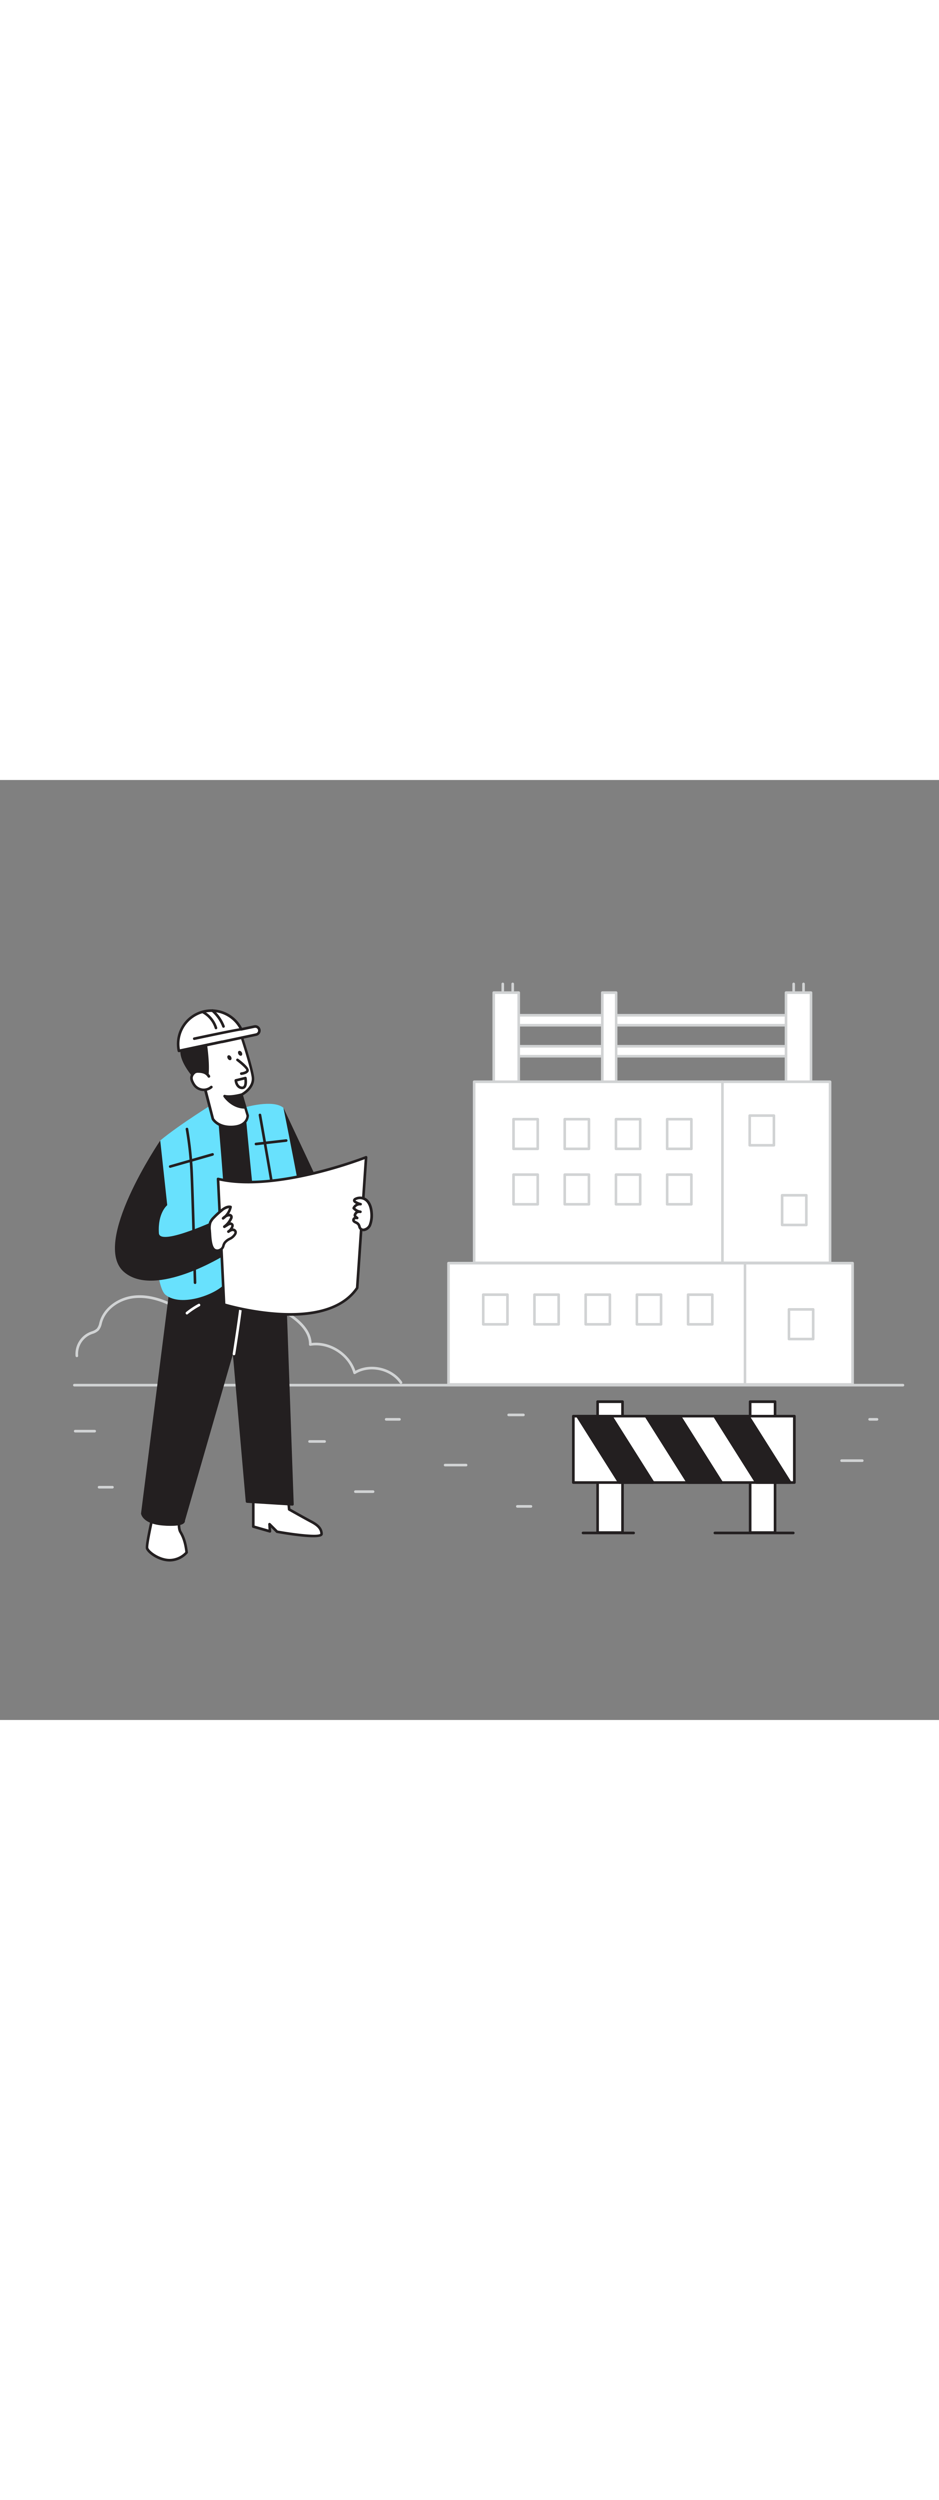 <svg id="_0030_construction_site" data-name="0030_construction_site" xmlns="http://www.w3.org/2000/svg" viewBox="0 0 500 500" data-imageid="construction-site-79" imageName="Construction Site" class="illustrations_image" style="width: 188px;"><rect x="0" y="0" width="500" height="500" fill="#808080" stroke="none"/><defs><style>.cls-1_construction-site-79{fill:#d1d3d4;}.cls-2_construction-site-79{fill:#fff;}.cls-3_construction-site-79{fill:#231f20;}.cls-4_construction-site-79{fill:#68e1fd;}</style></defs><g id="Background_construction-site-79"><path class="cls-1_construction-site-79" d="M213.5,321.22a.73.73,0,0,1-.58-.3c-5.06-7.31-16.16-9.64-23.73-5a.75.75,0,0,1-.62.06.7.7,0,0,1-.42-.47c-2.65-9.48-13.1-16.13-22.81-14.55a.65.65,0,0,1-.57-.16.67.67,0,0,1-.24-.54c.14-6.74-5.95-12.1-11.09-15.41a81.67,81.67,0,0,0-32.28-12.06c-4.62-.66-20.17-2-26,8.39a.7.7,0,0,1-.94.27C85.9,276.92,78.61,275,71.9,275.6c-8.28.74-15.47,6-17.48,12.81-.08.26-.15.52-.22.78a8,8,0,0,1-1.63,3.57,8,8,0,0,1-3.33,1.87c-.34.12-.69.25-1,.39a11.25,11.25,0,0,0-6.62,11.23A.68.68,0,0,1,41,307a.69.69,0,0,1-.77-.61,12.65,12.65,0,0,1,7.46-12.66c.35-.15.72-.29,1.08-.42a6.88,6.88,0,0,0,2.79-1.51,6.88,6.88,0,0,0,1.31-3c.07-.27.15-.54.22-.81,2.18-7.33,9.86-13,18.69-13.8,6.83-.61,14.2,1.26,22.54,5.7,6.47-10.55,22.29-9.17,27.05-8.49a83.08,83.08,0,0,1,32.84,12.27c7.43,4.78,11.46,10.23,11.71,15.79,9.85-1.18,20.2,5.4,23.32,14.81,8.14-4.41,19.54-1.81,24.84,5.83a.69.69,0,0,1-.18,1A.73.73,0,0,1,213.5,321.22Z"/><path class="cls-1_construction-site-79" d="M480.8,322.6H39.6a.7.7,0,0,1,0-1.4H480.8a.7.7,0,1,1,0,1.4Z"/><path class="cls-1_construction-site-79" d="M248.1,365.11h-11a.7.7,0,1,1,0-1.39h11a.7.7,0,1,1,0,1.39Z"/><path class="cls-1_construction-site-79" d="M198.66,379.24h-9.42a.7.7,0,0,1,0-1.4h9.42a.7.7,0,0,1,0,1.4Z"/><path class="cls-1_construction-site-79" d="M50.33,347.06H40.13a.7.7,0,1,1,0-1.39h10.2a.7.7,0,1,1,0,1.39Z"/><path class="cls-1_construction-site-79" d="M212.79,340.78h-7.07a.7.7,0,1,1,0-1.39h7.07a.7.7,0,0,1,0,1.39Z"/><path class="cls-1_construction-site-79" d="M459.22,362.75h-11a.7.7,0,1,1,0-1.39h11a.7.7,0,0,1,0,1.39Z"/><path class="cls-1_construction-site-79" d="M59.79,376.88H52.68a.7.7,0,0,1,0-1.39h7.11a.7.7,0,1,1,0,1.39Z"/><path class="cls-1_construction-site-79" d="M282.63,387.08h-7.06a.7.7,0,1,1,0-1.39h7.06a.7.7,0,1,1,0,1.39Z"/><path class="cls-1_construction-site-79" d="M278.71,338.43h-7.85a.7.7,0,0,1,0-1.4h7.85a.7.7,0,1,1,0,1.4Z"/><path class="cls-1_construction-site-79" d="M172.76,352.55h-7.85a.7.7,0,1,1,0-1.39h7.85a.7.7,0,1,1,0,1.39Z"/><path class="cls-1_construction-site-79" d="M467.07,340.78h-3.93a.7.7,0,1,1,0-1.39h3.93a.7.7,0,0,1,0,1.39Z"/></g><g id="Building_construction-site-79"><rect class="cls-2_construction-site-79" x="268.45" y="125.15" width="156.73" height="5.29"/><path class="cls-1_construction-site-79" d="M425.19,131.14H268.45a.7.7,0,0,1-.69-.7v-5.29a.69.69,0,0,1,.69-.7H425.19a.69.69,0,0,1,.69.7v5.29A.7.7,0,0,1,425.19,131.14Zm-156-1.4H424.49v-3.89H269.15Z"/><rect class="cls-2_construction-site-79" x="268.45" y="141.64" width="156.73" height="5.29"/><path class="cls-1_construction-site-79" d="M425.19,147.63H268.45a.7.7,0,0,1-.69-.7v-5.29a.69.69,0,0,1,.69-.7H425.19a.69.69,0,0,1,.69.7v5.29A.7.7,0,0,1,425.19,147.63Zm-156-1.4H424.49v-3.89H269.15Z"/><rect class="cls-2_construction-site-79" x="262.92" y="113.11" width="13.29" height="48.07"/><path class="cls-1_construction-site-79" d="M276.21,161.87h-13.3a.69.69,0,0,1-.69-.69V113.11a.69.69,0,0,1,.69-.7h13.3a.69.69,0,0,1,.69.7v48.07A.69.69,0,0,1,276.21,161.87Zm-12.6-1.39h11.9V113.81h-11.9Z"/><rect class="cls-2_construction-site-79" x="320.71" y="113.11" width="7.36" height="48.07"/><path class="cls-1_construction-site-79" d="M328.07,161.87h-7.36a.69.69,0,0,1-.69-.69V113.11a.69.69,0,0,1,.69-.7h7.36a.69.69,0,0,1,.69.7v48.07A.69.69,0,0,1,328.07,161.87Zm-6.66-1.39h6V113.81h-6Z"/><rect class="cls-2_construction-site-79" x="418.54" y="113.11" width="13.29" height="48.07"/><path class="cls-1_construction-site-79" d="M431.83,161.87H418.54a.7.7,0,0,1-.7-.69V113.11a.7.7,0,0,1,.7-.7h13.29a.7.7,0,0,1,.7.7v48.07A.69.69,0,0,1,431.83,161.87Zm-12.59-1.39h11.9V113.81h-11.9Z"/><path class="cls-1_construction-site-79" d="M267.71,112.83a.69.69,0,0,1-.69-.7v-3.57a.7.7,0,1,1,1.39,0v3.57A.7.7,0,0,1,267.71,112.83Z"/><path class="cls-1_construction-site-79" d="M273,112.83a.69.69,0,0,1-.69-.7v-3.57a.7.7,0,1,1,1.39,0v3.57A.7.7,0,0,1,273,112.83Z"/><path class="cls-1_construction-site-79" d="M422.61,112.83a.69.69,0,0,1-.69-.7v-3.57a.7.7,0,1,1,1.39,0v3.57A.7.7,0,0,1,422.61,112.83Z"/><path class="cls-1_construction-site-79" d="M427.88,112.83a.7.7,0,0,1-.7-.7v-3.57a.7.7,0,1,1,1.39,0v3.57A.69.69,0,0,1,427.88,112.83Z"/><rect class="cls-2_construction-site-79" x="396.57" y="257" width="57.41" height="64.51"/><path class="cls-1_construction-site-79" d="M454,322.21H396.57a.71.71,0,0,1-.7-.7V257a.7.7,0,0,1,.7-.69H454a.69.69,0,0,1,.69.69v64.51A.7.7,0,0,1,454,322.21Zm-56.72-1.4h56V257.7h-56Z"/><rect class="cls-2_construction-site-79" x="238.82" y="257" width="157.84" height="64.51"/><path class="cls-1_construction-site-79" d="M396.66,322.21H238.82a.7.7,0,0,1-.69-.7V257a.69.69,0,0,1,.69-.69H396.66a.69.69,0,0,1,.7.69v64.51A.7.7,0,0,1,396.66,322.21Zm-157.14-1.4H396V257.7H239.52Z"/><rect class="cls-2_construction-site-79" x="384.5" y="160.51" width="57.49" height="96.34"/><path class="cls-1_construction-site-79" d="M442,257.55H384.5a.7.7,0,0,1-.7-.7V160.51a.7.7,0,0,1,.7-.69H442a.69.69,0,0,1,.69.69v96.34A.69.69,0,0,1,442,257.55Zm-56.8-1.4h56.1V161.21H385.2Z"/><rect class="cls-2_construction-site-79" x="252.48" y="160.51" width="132.2" height="96.34"/><path class="cls-1_construction-site-79" d="M384.67,257.55H252.48a.7.7,0,0,1-.7-.7V160.51a.69.69,0,0,1,.7-.69H384.67a.69.69,0,0,1,.7.69v96.34A.7.7,0,0,1,384.67,257.55Zm-131.5-1.4H384V161.21H253.17Z"/><path class="cls-1_construction-site-79" d="M286.34,196.9h-12.9a.69.69,0,0,1-.7-.69V180.42a.7.7,0,0,1,.7-.7h12.9a.7.7,0,0,1,.69.7v15.79A.69.69,0,0,1,286.34,196.9Zm-12.2-1.39h11.5V181.12h-11.5Z"/><path class="cls-1_construction-site-79" d="M313.6,196.9H300.71a.69.69,0,0,1-.7-.69V180.42a.7.7,0,0,1,.7-.7H313.6a.7.7,0,0,1,.7.7v15.79A.69.69,0,0,1,313.6,196.9Zm-12.2-1.39h11.51V181.12H301.4Z"/><path class="cls-1_construction-site-79" d="M340.87,196.9H328a.69.69,0,0,1-.7-.69V180.42a.7.7,0,0,1,.7-.7h12.89a.7.7,0,0,1,.7.7v15.79A.69.69,0,0,1,340.87,196.9Zm-12.2-1.39h11.51V181.12H328.67Z"/><path class="cls-1_construction-site-79" d="M368.14,196.9h-12.9a.69.69,0,0,1-.69-.69V180.42a.7.7,0,0,1,.69-.7h12.9a.7.7,0,0,1,.7.7v15.79A.69.69,0,0,1,368.14,196.9Zm-12.2-1.39h11.51V181.12H355.94Z"/><path class="cls-1_construction-site-79" d="M286.34,226.39h-12.9a.69.69,0,0,1-.7-.69V209.91a.69.69,0,0,1,.7-.69h12.9a.69.69,0,0,1,.69.69V225.7A.69.69,0,0,1,286.34,226.39ZM274.14,225h11.5V210.61h-11.5Z"/><path class="cls-1_construction-site-79" d="M313.6,226.39H300.71a.69.69,0,0,1-.7-.69V209.91a.69.69,0,0,1,.7-.69H313.6a.69.69,0,0,1,.7.69V225.7A.69.69,0,0,1,313.6,226.39ZM301.4,225h11.51V210.61H301.4Z"/><path class="cls-1_construction-site-79" d="M340.87,226.39H328a.69.69,0,0,1-.7-.69V209.91a.69.69,0,0,1,.7-.69h12.89a.69.69,0,0,1,.7.69V225.7A.69.69,0,0,1,340.87,226.39ZM328.67,225h11.51V210.61H328.67Z"/><path class="cls-1_construction-site-79" d="M368.14,226.39h-12.9a.69.69,0,0,1-.69-.69V209.91a.69.69,0,0,1,.69-.69h12.9a.69.69,0,0,1,.7.69V225.7A.69.69,0,0,1,368.14,226.39ZM355.94,225h11.51V210.61H355.94Z"/><path class="cls-1_construction-site-79" d="M429.36,237.38h-12.9a.7.7,0,0,1-.7-.7V220.9a.7.7,0,0,1,.7-.7h12.9a.69.69,0,0,1,.69.7v15.78A.69.69,0,0,1,429.36,237.38ZM417.16,236h11.5V221.6h-11.5Z"/><path class="cls-1_construction-site-79" d="M433,298.07h-12.9a.69.69,0,0,1-.69-.69V281.59a.69.69,0,0,1,.69-.69H433a.69.69,0,0,1,.7.69v15.79A.69.69,0,0,1,433,298.07Zm-12.2-1.39h11.5V282.29h-11.5Z"/><path class="cls-1_construction-site-79" d="M412.09,195h-12.9a.69.69,0,0,1-.69-.7V178.52a.69.69,0,0,1,.69-.7h12.9a.7.7,0,0,1,.7.7V194.3A.7.7,0,0,1,412.09,195Zm-12.2-1.39H411.4V179.22H399.89Z"/><path class="cls-1_construction-site-79" d="M297.48,290.24H284.59a.7.7,0,0,1-.7-.7V273.76a.7.7,0,0,1,.7-.7h12.89a.7.7,0,0,1,.7.7v15.78A.7.7,0,0,1,297.48,290.24Zm-12.2-1.39h11.51V274.46H285.28Z"/><path class="cls-1_construction-site-79" d="M324.75,290.24H311.86a.7.7,0,0,1-.7-.7V273.76a.7.7,0,0,1,.7-.7h12.89a.7.7,0,0,1,.7.7v15.78A.7.7,0,0,1,324.75,290.24Zm-12.2-1.39h11.51V274.46H312.55Z"/><path class="cls-1_construction-site-79" d="M270.21,290.24H257.32a.7.7,0,0,1-.7-.7V273.76a.7.7,0,0,1,.7-.7h12.89a.7.7,0,0,1,.7.7v15.78A.7.7,0,0,1,270.21,290.24ZM258,288.85h11.51V274.46H258Z"/><path class="cls-1_construction-site-79" d="M352,290.24H339.13a.7.7,0,0,1-.7-.7V273.76a.7.7,0,0,1,.7-.7H352a.7.7,0,0,1,.7.7v15.78A.7.7,0,0,1,352,290.24Zm-12.2-1.39h11.51V274.46H339.82Z"/><path class="cls-1_construction-site-79" d="M379.29,290.24h-12.9a.69.69,0,0,1-.69-.7V273.76a.69.69,0,0,1,.69-.7h12.9a.7.7,0,0,1,.7.7v15.78A.7.7,0,0,1,379.29,290.24Zm-12.2-1.39H378.6V274.46H367.09Z"/></g><g id="Construction_Sign_construction-site-79" data-name="Construction Sign"><rect class="cls-2_construction-site-79" x="318.21" y="330.67" width="13.26" height="69.59"/><path class="cls-3_construction-site-79" d="M331.47,401H318.21a.69.69,0,0,1-.69-.7V330.67a.69.69,0,0,1,.69-.7h13.26a.7.7,0,0,1,.7.7v69.58A.7.7,0,0,1,331.47,401Zm-12.56-1.39h11.87v-68.2H318.91Z"/><rect class="cls-2_construction-site-79" x="399.44" y="330.67" width="13.26" height="69.59"/><path class="cls-3_construction-site-79" d="M412.7,401H399.44a.7.7,0,0,1-.7-.7V330.67a.7.7,0,0,1,.7-.7H412.7a.7.7,0,0,1,.7.7v69.58A.7.7,0,0,1,412.7,401Zm-12.56-1.39H412v-68.2H400.14Z"/><rect class="cls-2_construction-site-79" x="305.29" y="338.38" width="117.67" height="35.32"/><path class="cls-3_construction-site-79" d="M423,374.4H305.29a.7.7,0,0,1-.7-.7V338.38a.69.69,0,0,1,.7-.69H423a.7.7,0,0,1,.7.69V373.7A.7.7,0,0,1,423,374.4ZM306,373H422.26V339.08H306Z"/><polygon class="cls-3_construction-site-79" points="347.8 373.7 329.76 373.7 307.46 338.38 325.5 338.38 347.8 373.7"/><path class="cls-3_construction-site-79" d="M347.8,374.39H329.75a.68.68,0,0,1-.58-.32l-22.3-35.32a.69.69,0,0,1,.59-1.06h18a.7.7,0,0,1,.59.32l22.3,35.32a.7.7,0,0,1,0,.7A.67.67,0,0,1,347.8,374.39ZM330.14,373h16.4l-21.42-33.93h-16.4Z"/><polygon class="cls-3_construction-site-79" points="384.3 373.7 366.25 373.7 343.95 338.38 362 338.38 384.3 373.7"/><path class="cls-3_construction-site-79" d="M384.3,374.39H366.25a.7.7,0,0,1-.59-.32l-22.29-35.32a.68.68,0,0,1,0-.7.71.71,0,0,1,.61-.36H362a.7.7,0,0,1,.59.32l22.29,35.32a.66.66,0,0,1,0,.7A.67.67,0,0,1,384.3,374.39ZM366.63,373H383l-21.42-33.93H345.21Z"/><polygon class="cls-3_construction-site-79" points="420.79 373.7 402.74 373.7 380.45 338.38 398.49 338.38 420.79 373.7"/><path class="cls-3_construction-site-79" d="M420.79,374.39H402.74a.67.67,0,0,1-.58-.32l-22.3-35.32a.7.7,0,0,1,0-.7.69.69,0,0,1,.61-.36h18a.7.7,0,0,1,.59.32l22.3,35.32a.7.7,0,0,1,0,.7A.68.68,0,0,1,420.79,374.39ZM403.13,373h16.4l-21.42-33.93h-16.4Z"/><path class="cls-3_construction-site-79" d="M422.33,401.21H380.74a.7.7,0,1,1,0-1.39h41.59a.7.7,0,1,1,0,1.39Z"/><path class="cls-3_construction-site-79" d="M337.31,401.21H310.36a.7.7,0,0,1,0-1.39h26.95a.7.7,0,1,1,0,1.39Z"/></g><g id="Character_construction-site-79"><path class="cls-3_construction-site-79" d="M150.92,174.37s24.07,51.06,27.3,58.44-11.07,24.43-16.6,20.28S150.92,174.37,150.92,174.37Z"/><path class="cls-2_construction-site-79" d="M95.59,391.41s-1,6.18.48,8.55,2.69,5.39,3.32,10.93a12.31,12.31,0,0,1-9,4.12c-5.71,0-11.41-4.28-12-6.34s4.59-23.91,4.59-23.91Z"/><path class="cls-3_construction-site-79" d="M90.37,415.71c-6.13,0-12-4.49-12.71-6.83-.65-2.13,3.71-20.6,4.58-24.28a.7.7,0,0,1,1-.45l12.66,6.65a.69.69,0,0,1,.37.72c-.25,1.65-.68,6.32.38,8.09,1.31,2.17,2.74,5.21,3.42,11.2a.7.7,0,0,1-.15.52A12.91,12.91,0,0,1,90.37,415.71Zm-7-29.91C81,396,78.65,407.22,79,408.47c.52,1.69,5.94,5.84,11.37,5.84a11.7,11.7,0,0,0,8.29-3.65c-.66-5.52-2-8.32-3.19-10.34-1.32-2.19-.85-6.9-.64-8.52Z"/><path class="cls-3_construction-site-79" d="M144,252.79l-27.45,7.6L110.21,181s22.72-5.38,28.21-2.85S144,252.79,144,252.79Z"/><path class="cls-3_construction-site-79" d="M116.56,261.08a.67.67,0,0,1-.39-.12.72.72,0,0,1-.3-.52l-6.36-79.35a.7.7,0,0,1,.54-.73c.93-.22,23-5.41,28.66-2.81s6,63.13,6,75.24a.71.71,0,0,1-.51.67l-27.45,7.6Zm-5.62-79.5,6.25,77.92,26.13-7.24c-.07-34.58-1.9-71.93-5.19-73.45C133.39,176.63,114.51,180.77,110.94,181.58Z"/><path class="cls-2_construction-site-79" d="M134.86,378.53v18.58l8.87,2.54-.21-3.8,4,4s23.83,4.28,23.7,1.11-2.53-4.91-5.54-6.49C162.46,392.78,154,388,154,388l-1.27-13.62"/><path class="cls-3_construction-site-79" d="M166.8,402.82c-6.33,0-16.77-1.8-19.39-2.28a.66.66,0,0,1-.37-.19l-2.73-2.72.11,2a.7.7,0,0,1-.88.71l-8.87-2.54a.68.68,0,0,1-.5-.66V378.53a.7.7,0,0,1,1.39,0v18.06l7.42,2.12-.16-2.82a.72.72,0,0,1,.41-.68.7.7,0,0,1,.78.15l3.86,3.85c10.21,1.82,21.72,3,22.68,1.72-.13-2.63-2.16-4.25-5.19-5.84-3.2-1.68-11.65-6.45-11.73-6.5a.69.69,0,0,1-.35-.54L152,374.43a.7.7,0,0,1,.63-.76.72.72,0,0,1,.76.63l1.23,13.26c1.57.88,8.55,4.81,11.38,6.3,3,1.57,5.77,3.52,5.92,7.08a1.33,1.33,0,0,1-.48,1.06C170.77,402.59,169,402.82,166.8,402.82Z"/><path class="cls-3_construction-site-79" d="M92.28,260.28,75.8,390.15s.7,5.15,11.89,5.79,10.06-2,10.06-2l26.62-92.28,7.18,82.13,24.16,1.49-4.8-135.07Z"/><path class="cls-3_construction-site-79" d="M91,396.73c-1,0-2.1,0-3.3-.1C76,396,75.14,390.47,75.11,390.24a.54.54,0,0,1,0-.18L91.59,260.2a.69.69,0,0,1,.58-.6l58.62-10.07a.69.69,0,0,1,.81.66l4.8,135.08a.68.68,0,0,1-.2.52.72.72,0,0,1-.53.19l-24.16-1.49a.7.7,0,0,1-.65-.63L124,305.44,98.47,394a1.49,1.49,0,0,1-.28,1C97.39,396.17,95,396.73,91,396.73ZM76.5,390.12c.15.56,1.55,4.58,11.23,5.12,7,.4,8.78-.5,9.23-.91.11-.1.13-.17.13-.19a.46.46,0,0,1,0-.38l26.62-92.29a.7.7,0,0,1,1.36.14l7.12,81.53,22.8,1.41L150.24,251l-57.33,9.84Z"/><path class="cls-4_construction-site-79 targetColor" d="M115.34,171.06s8.61,91.34,4.39,96.82-23.12,12.78-31.56,6-6.64-76.21-2.84-82.12C95.87,183,115.34,171.06,115.34,171.06Z" style="fill: rgb(104, 225, 253);"/><path class="cls-4_construction-site-79 targetColor" d="M150.92,174.37s18,88.77,15.43,91.3-20,7.92-23.82,5.38-12.06-96.92-12.06-96.92S145.43,169.73,150.92,174.37Z" style="fill: rgb(104, 225, 253);"/><path class="cls-2_construction-site-79" d="M128.57,167.39l3.34,11.15s.08,5.53-7.9,6-10.66-4.27-10.66-4.27l-5.49-21s2.07-8.12-3.25-19.58c0,0,10.91-1.38,23.82-3.84,0,0,5.32,16,6.2,22S128.57,167.39,128.57,167.39Z"/><path class="cls-3_construction-site-79" d="M122.83,185.3c-7.39,0-10-4.47-10.09-4.67a.77.77,0,0,1-.07-.16l-5.49-21a.69.69,0,0,1,0-.35c0-.08,1.94-8-3.2-19.12a.7.7,0,0,1,0-.63.71.71,0,0,1,.52-.35c.11,0,11-1.41,23.78-3.84a.68.68,0,0,1,.79.47c.22.65,5.35,16.13,6.23,22.15.81,5.52-4.25,9-5.92,9.95l3.18,10.61a.58.58,0,0,1,0,.19c0,.06,0,6.2-8.56,6.73C123.63,185.29,123.23,185.3,122.83,185.3ZM114,180c.37.58,3,4.29,10,3.85,6.74-.42,7.22-4.56,7.25-5.24l-3.31-11a.7.7,0,0,1,.35-.83c.07,0,6.49-3.32,5.69-8.78-.77-5.26-5-18.42-6-21.33-10.38,1.95-19.47,3.22-22.33,3.61,4.53,10.3,3.22,17.73,3,19Z"/><path class="cls-3_construction-site-79" d="M104,158.44s-8.2-8.83-7.18-15.1,12.71-2.73,12.71-2.73,2.3,15.21,0,19.36S104,158.44,104,158.44Z"/><path class="cls-3_construction-site-79" d="M107.56,162.18c-2.06,0-3.79-2.76-4.12-3.33-.79-.86-8.34-9.29-7.3-15.62A4.48,4.48,0,0,1,98.26,140c3.77-2.35,11.16-.16,11.47-.06a.68.68,0,0,1,.49.56c.09.63,2.31,15.49-.08,19.8a3,3,0,0,1-2.57,1.87ZM103,140.31a7.71,7.71,0,0,0-4,.88,3.11,3.11,0,0,0-1.48,2.27c-1,5.86,6.92,14.42,7,14.5a1,1,0,0,1,.09.13c.6,1,1.93,2.7,3,2.7h0c.47,0,.93-.39,1.35-1.16,1.74-3.12.64-14,0-18.47A24.94,24.94,0,0,0,103,140.31Z"/><path class="cls-2_construction-site-79" d="M111.19,157.59a5.14,5.14,0,0,0-2.45-2.08,8.77,8.77,0,0,0-3-.5,3.67,3.67,0,0,0-1.65.2,3.11,3.11,0,0,0-.94.71,3.91,3.91,0,0,0-1.21,2.43,4.53,4.53,0,0,0,.56,2.15,9.26,9.26,0,0,0,1.27,2.09,6.17,6.17,0,0,0,8.74.66"/><path class="cls-3_construction-site-79" d="M108.45,165.46l-.51,0a6.92,6.92,0,0,1-4.71-2.4,9.73,9.73,0,0,1-1.37-2.24,5.21,5.21,0,0,1-.62-2.48,4.52,4.52,0,0,1,1.4-2.88,3.66,3.66,0,0,1,1.16-.87,4.44,4.44,0,0,1,2-.26,9.59,9.59,0,0,1,3.24.55,5.87,5.87,0,0,1,2.79,2.37.71.71,0,0,1-.24,1,.69.69,0,0,1-1-.24,4.3,4.3,0,0,0-2.11-1.79,8.21,8.21,0,0,0-2.78-.46,3,3,0,0,0-1.34.15,2.21,2.21,0,0,0-.72.55,3.26,3.26,0,0,0-1,2,4.1,4.1,0,0,0,.49,1.82,8.74,8.74,0,0,0,1.17,1.93,5.6,5.6,0,0,0,3.76,1.91,5.48,5.48,0,0,0,4-1.33.71.71,0,0,1,1,.07.7.7,0,0,1-.07,1A6.88,6.88,0,0,1,108.45,165.46Z"/><path class="cls-2_construction-site-79" d="M126.51,148.92s5.85,4.41,5.28,5.72-3.35,1.55-3.35,1.55"/><path class="cls-3_construction-site-79" d="M128.44,156.89a.7.7,0,0,1-.06-1.39c1-.08,2.5-.5,2.77-1.13,0-.57-2.4-2.89-5.06-4.89a.7.7,0,1,1,.84-1.11c2.86,2.16,6.15,5,5.5,6.55-.71,1.65-3.61,1.94-3.94,2Z"/><ellipse class="cls-3_construction-site-79" cx="122.17" cy="147.71" rx="1.01" ry="1.42" transform="translate(-59.15 85.52) rotate(-31.47)"/><ellipse class="cls-3_construction-site-79" cx="128.53" cy="145.53" rx="1.01" ry="1.42" transform="matrix(0.85, -0.52, 0.52, 0.85, -57.07, 88.51)"/><path class="cls-2_construction-site-79" d="M130.67,158.54l-5.11,1.24s.32,3.79,3.23,4S130.67,158.54,130.67,158.54Z"/><path class="cls-3_construction-site-79" d="M128.93,164.46h-.18c-2.78-.18-3.76-3.09-3.88-4.61a.69.69,0,0,1,.53-.73l5.11-1.25a.73.73,0,0,1,.54.09.69.69,0,0,1,.3.46c.08.38.67,3.76-.68,5.29A2.24,2.24,0,0,1,128.93,164.46Zm-2.58-4.15c.2.93.8,2.64,2.49,2.75a.83.83,0,0,0,.78-.28c.56-.63.6-2.19.47-3.38Z"/><path class="cls-3_construction-site-79" d="M128.57,167.39s-5.83,1.6-9,.76c0,0,4.09,6,10.88,6Z"/><path class="cls-3_construction-site-79" d="M130.36,174.82c-7,0-11.17-6-11.34-6.28a.69.69,0,0,1,.75-1.06c2.93.79,8.56-.75,8.61-.76a.69.69,0,0,1,.86.48l1.9,6.74a.71.71,0,0,1-.11.6.68.68,0,0,1-.55.28Zm-9.1-5.74a13.25,13.25,0,0,0,8.28,4.32l-1.46-5.17A29.13,29.13,0,0,1,121.26,169.08Z"/><path class="cls-2_construction-site-79" d="M124.59,306h-.11a.7.7,0,0,1-.58-.8c0-.29,4.74-29.43,4.43-34.68a.69.69,0,1,1,1.38-.08c.32,5.4-4.24,33.78-4.44,35A.69.69,0,0,1,124.59,306Z"/><path class="cls-2_construction-site-79" d="M99.52,284.32A.69.69,0,0,1,99,284a.7.7,0,0,1,.14-1,43,43,0,0,1,6.55-4.35.68.68,0,0,1,.91.35.7.7,0,0,1-.34.92,41.77,41.77,0,0,0-6.29,4.19A.64.64,0,0,1,99.52,284.32Z"/><path class="cls-2_construction-site-79" d="M150.39,282.19a.78.78,0,0,1-.36-.1L141.48,277a.7.7,0,0,1,.72-1.19l8.55,5.13a.7.7,0,0,1-.36,1.29Z"/><path class="cls-2_construction-site-79" d="M135.46,131.14l-7,1.48a17.71,17.71,0,0,0-33.24,11.46l23-4.86v.05l18.13-3.84a2.19,2.19,0,0,0-.91-4.29Z"/><path class="cls-3_construction-site-79" d="M95.25,144.78a.76.76,0,0,1-.38-.11.72.72,0,0,1-.3-.44,18.41,18.41,0,0,1,34.3-12.4l6.45-1.37a2.89,2.89,0,0,1,1.19,5.66L118.38,140a.65.65,0,0,1-.24,0l-22.74,4.8Zm17.35-21.39a17,17,0,0,0-16.8,19.86l22.28-4.71h.25l17.89-3.78a1.46,1.46,0,0,0,.95-.65,1.47,1.47,0,0,0,.21-1.12,1.5,1.5,0,0,0-1.77-1.15h0l-7,1.47a.69.69,0,0,1-.77-.38A17,17,0,0,0,112.6,123.39Zm22.86,7.75h0Z"/><path class="cls-2_construction-site-79" d="M128.49,132.62c-.64-.19-25.07,5-25.07,5"/><path class="cls-3_construction-site-79" d="M103.42,138.31a.7.7,0,0,1-.14-1.38c24.61-5.22,25.19-5,25.41-5a.7.7,0,0,1,.47.87.71.71,0,0,1-.75.49c-1.22.05-15.49,3-24.84,5Z"/><path class="cls-2_construction-site-79" d="M115,131.91a14.68,14.68,0,0,0-6.92-8.46"/><path class="cls-3_construction-site-79" d="M115,132.61a.68.68,0,0,1-.66-.49,13.85,13.85,0,0,0-6.6-8.05.7.7,0,0,1,.67-1.23,15.3,15.3,0,0,1,7.26,8.87.71.71,0,0,1-.46.87Z"/><path class="cls-2_construction-site-79" d="M119,131.1a21.49,21.49,0,0,0-5.86-8.4"/><path class="cls-3_construction-site-79" d="M119,131.8a.7.7,0,0,1-.65-.45,20.65,20.65,0,0,0-5.67-8.12.71.71,0,0,1-.07-1,.7.7,0,0,1,1-.06,22,22,0,0,1,6.06,8.67.69.69,0,0,1-.4.9A.74.74,0,0,1,119,131.8Z"/><path class="cls-3_construction-site-79" d="M103.84,268.08a.7.7,0,0,1-.69-.68c0-.47-1.24-47.46-1.85-59.6a183.94,183.94,0,0,0-2.44-22,.69.69,0,0,1,.55-.81.7.7,0,0,1,.82.55,186,186,0,0,1,2.47,22.22c.6,12.17,1.83,59.17,1.84,59.64a.7.7,0,0,1-.68.72Z"/><path class="cls-3_construction-site-79" d="M84.79,250.87a.7.7,0,0,1-.69-.62.69.69,0,0,1,.61-.77c.22,0,22.07-2.49,28.63-6.07a.7.7,0,1,1,.67,1.23c-6.8,3.71-28.23,6.12-29.14,6.22Z"/><path class="cls-3_construction-site-79" d="M151.79,258.86a.69.69,0,0,1-.69-.6c-3.65-25.51-13.27-79.41-13.37-79.95a.7.7,0,0,1,1.38-.25c.09.54,9.72,54.47,13.37,80a.69.69,0,0,1-.6.79Z"/><path class="cls-3_construction-site-79" d="M142.57,243.49a.7.7,0,0,1-.14-1.38l18.44-3.69a.71.71,0,0,1,.82.55.69.69,0,0,1-.55.82l-18.44,3.69Z"/><path class="cls-3_construction-site-79" d="M85.33,191.78S48,246.64,66.2,261.85c16.69,13.94,53.62-9.22,53.62-9.22L117.6,233s-32.49,15.43-33,8.07c-.7-10.84,4.45-14.91,4.45-14.91Z"/><path class="cls-2_construction-site-79" d="M116.1,212.2,119.33,279s53.82,16.46,70.87-8.89l4.73-69.47S147,219.58,116.1,212.2Z"/><path class="cls-3_construction-site-79" d="M154.44,285q-3,0-6.11-.19a143,143,0,0,1-29.21-5.09.71.71,0,0,1-.49-.63l-3.22-66.85a.69.69,0,0,1,.25-.57.73.73,0,0,1,.6-.14c30.32,7.24,77.94-11.31,78.41-11.49a.69.69,0,0,1,.67.08.72.72,0,0,1,.29.61l-4.73,69.47a.73.73,0,0,1-.12.35C184.38,280,171.89,285,154.44,285ZM120,278.51c5.3,1.52,53.67,14.59,69.52-8.6l4.64-68.2a238.93,238.93,0,0,1-26.9,8.17c-14.26,3.42-34.47,6.71-50.42,3.2Z"/><path class="cls-2_construction-site-79" d="M111.66,239.72a9.15,9.15,0,0,1,.34-4.42,8.61,8.61,0,0,1,1.87-2.58,43.14,43.14,0,0,1,4.25-3.86c1.35-1.07,3-2.11,4.68-1.76a10.2,10.2,0,0,1-4.06,6.11,5.57,5.57,0,0,1,2.59-1.67c.68-.2,1.6-.17,1.88.48a1.58,1.58,0,0,1-.17,1.28,11.08,11.08,0,0,1-3.52,4.31l1.64-1a3.27,3.27,0,0,1,1.37-.59,1.19,1.19,0,0,1,1.26.63,1.49,1.49,0,0,1-.12,1.11,5.54,5.54,0,0,1-2,2.45,4.66,4.66,0,0,1,2.06-1,1.61,1.61,0,0,1,1.79,1.09,1.89,1.89,0,0,1-.25,1.2c-1.21,2.34-4.11,2.61-5.51,4.57-1,1.48-.56,3.06-2.71,3.95C111.68,252.24,112,242.77,111.66,239.72Z"/><path class="cls-3_construction-site-79" d="M115.54,251.06a3,3,0,0,1-1.64-.46c-2.38-1.5-2.65-6.23-2.83-9.37,0-.56-.06-1.06-.1-1.45a9.83,9.83,0,0,1,.38-4.75,9.32,9.32,0,0,1,2-2.79,44.53,44.53,0,0,1,4.31-3.93c1.4-1.1,3.24-2.32,5.27-1.89a.72.72,0,0,1,.44.3.71.71,0,0,1,.09.53,10.79,10.79,0,0,1-1.44,3.49h0a1.84,1.84,0,0,1,1.8,1,2.26,2.26,0,0,1-.17,1.85,12,12,0,0,1-1,1.71,1.87,1.87,0,0,1,1.73,1.08,2.23,2.23,0,0,1-.13,1.64c-.07.17-.16.34-.24.51a2.23,2.23,0,0,1,2.1,1.65,2.48,2.48,0,0,1-.32,1.66,7.3,7.3,0,0,1-3.23,2.87,7,7,0,0,0-2.33,1.79,5,5,0,0,0-.63,1.39,3.9,3.9,0,0,1-2.38,2.79A4.68,4.68,0,0,1,115.54,251.06Zm6.37-23.32a6.69,6.69,0,0,0-3.36,1.67,41.56,41.56,0,0,0-4.17,3.79,8.08,8.08,0,0,0-1.74,2.37,8.56,8.56,0,0,0-.28,4.08h0c0,.4.06.92.1,1.51.14,2.49.41,7.14,2.19,8.26a2.2,2.2,0,0,0,2.09,0,2.52,2.52,0,0,0,1.6-1.94,6.11,6.11,0,0,1,.82-1.76,8,8,0,0,1,2.77-2.19,6.05,6.05,0,0,0,2.68-2.3,1.21,1.21,0,0,0,.19-.75c-.07-.35-.6-.57-1-.53a3.8,3.8,0,0,0-1.57.73l-.18.13a.69.69,0,0,1-1-.19.7.7,0,0,1,.18-1l.17-.11a4.87,4.87,0,0,0,1.62-2c.14-.35.14-.51.11-.59a.52.52,0,0,0-.52-.19,2.92,2.92,0,0,0-1.09.49l-1.64,1a.7.7,0,0,1-1-.2.72.72,0,0,1,.17-1,10.27,10.27,0,0,0,3.3-4c.16-.35.22-.59.16-.71s-.58-.23-1-.09a5,5,0,0,0-1.06.46,9.43,9.43,0,0,1-1.33,1.11.7.7,0,0,1-.92-1,6.21,6.21,0,0,1,1.38-1.18A9.55,9.55,0,0,0,121.91,227.74Z"/><path class="cls-2_construction-site-79" d="M197.83,230.32c-.21-2.85-1.09-6-3.56-7.41a5.32,5.32,0,0,0-5-.1c-.27.15-.56.34-.62.64s.32.82.71,1.05a9.7,9.7,0,0,0,2.63,1.12,3.65,3.65,0,0,0-3.65,2.11,5.77,5.77,0,0,0,3.61,1.92,2.43,2.43,0,0,0-2.55.88c-.91,1.28-.18,1.64.82,2.41a2.21,2.21,0,0,0-1.32.13,1.13,1.13,0,0,0-.68,1.06c.08.82,1.11,1.08,1.83,1.49a2.85,2.85,0,0,1,1.24,1.51,5.44,5.44,0,0,0,.35,1c1.44,2.46,4.55.41,5.31-1.31A14.21,14.21,0,0,0,197.83,230.32Z"/><path class="cls-3_construction-site-79" d="M193.46,240a2.76,2.76,0,0,1-2.44-1.48,3.32,3.32,0,0,1-.32-.85l-.09-.31a2.06,2.06,0,0,0-.93-1.12c-.15-.09-.32-.17-.48-.25-.67-.32-1.6-.76-1.69-1.79a1.81,1.81,0,0,1,1.07-1.75h0c-.39-.54-.51-1.26.23-2.31a2.7,2.7,0,0,1,.59-.62,6.41,6.41,0,0,1-1.6-1.33.68.68,0,0,1-.11-.73,4.22,4.22,0,0,1,1.87-2,6.65,6.65,0,0,1-.58-.33c-1.09-.66-1.11-1.41-1-1.79a1.71,1.71,0,0,1,1-1.11,6.06,6.06,0,0,1,5.7.11c2.87,1.65,3.71,5.24,3.9,8h0a15.21,15.21,0,0,1-1,6.87,5.14,5.14,0,0,1-3.95,2.85Zm-3.76-6.39a1.35,1.35,0,0,0-.52.09.5.5,0,0,0-.28.38c0,.22.39.41.9.66.2.09.39.19.57.29a3.46,3.46,0,0,1,1.55,1.88,2.64,2.64,0,0,1,.12.4,3.3,3.3,0,0,0,.18.51,1.36,1.36,0,0,0,1.33.79,3.77,3.77,0,0,0,2.74-2,13.78,13.78,0,0,0,.84-6.2c-.17-2.38-.86-5.5-3.21-6.85a4.62,4.62,0,0,0-4.35-.09.85.85,0,0,0-.27.19s.12.12.4.29a9.32,9.32,0,0,0,2.45,1,.69.69,0,0,1-.26,1.36,2.94,2.94,0,0,0-2.71,1.3A5,5,0,0,0,192,229h0a.69.69,0,0,1,.61.77.71.71,0,0,1-.78.61h0c-1-.12-1.49,0-1.88.59s-.44.62.41,1.26l.26.2a.67.67,0,0,1,.22.82.69.69,0,0,1-.75.42Z"/><path class="cls-3_construction-site-79" d="M90.63,206.31a.7.7,0,0,1-.67-.51.69.69,0,0,1,.48-.86L113,198.49a.68.68,0,0,1,.86.47.71.71,0,0,1-.48.87l-22.59,6.45A.63.63,0,0,1,90.63,206.31Z"/><path class="cls-3_construction-site-79" d="M136.27,194.32a.7.7,0,0,1-.08-1.39l16.13-1.84a.69.69,0,1,1,.16,1.38l-16.13,1.85Z"/></g></svg>